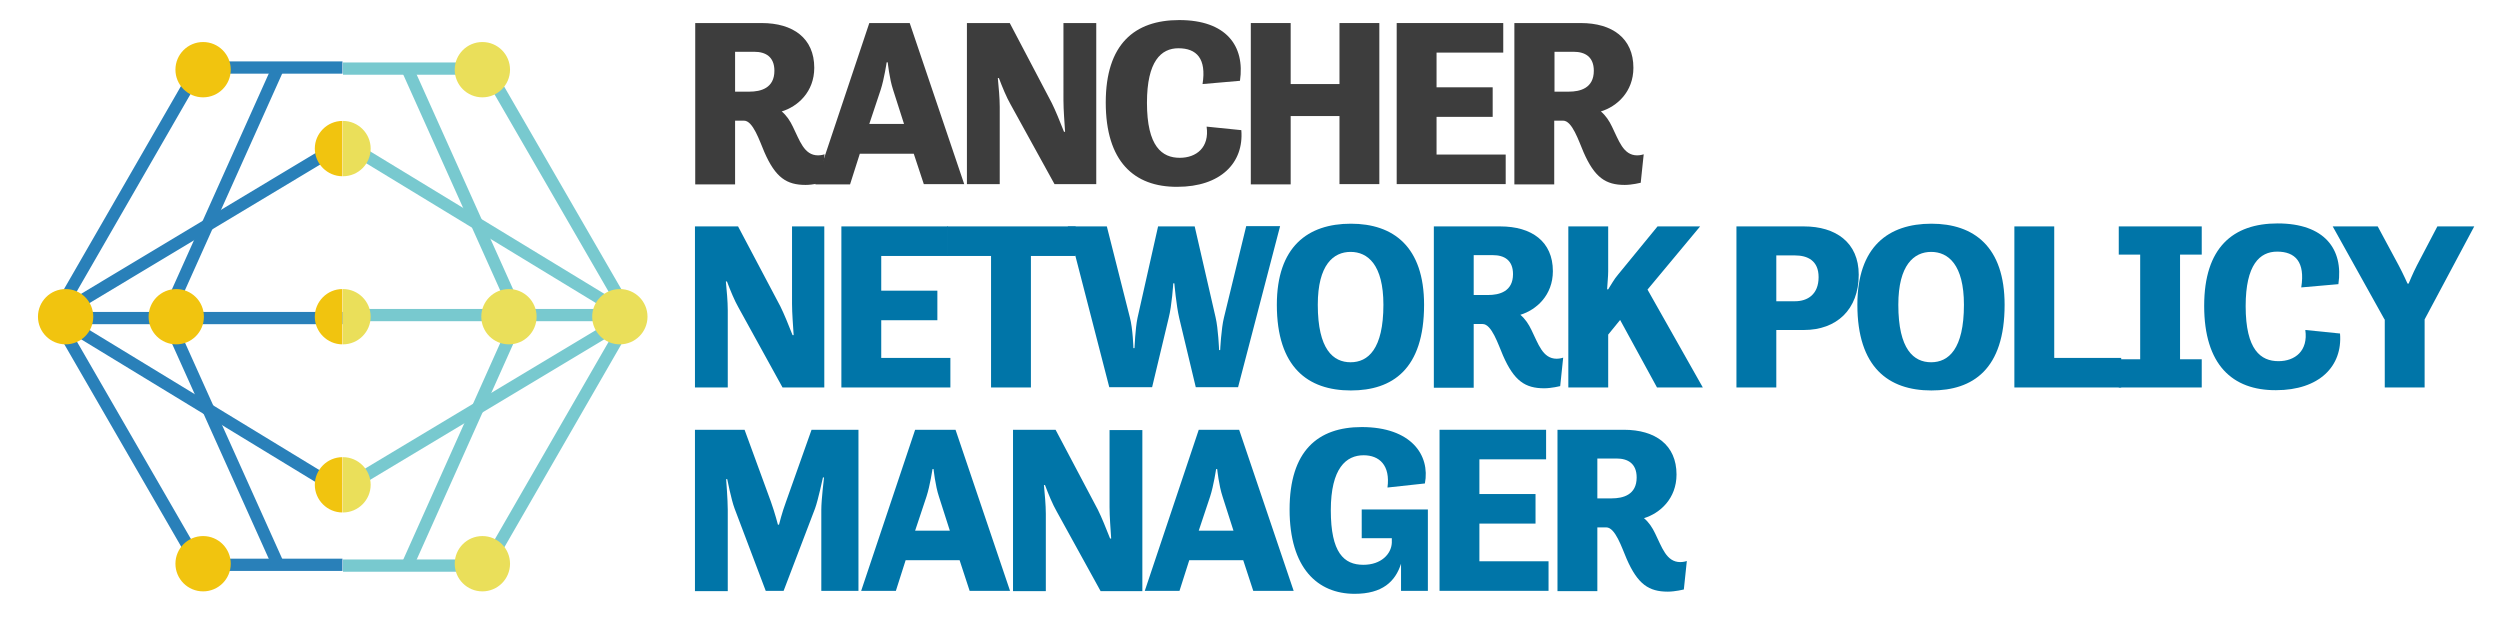 <?xml version="1.0" encoding="utf-8"?>
<!-- Generator: Adobe Illustrator 19.2.1, SVG Export Plug-In . SVG Version: 6.00 Build 0)  -->
<svg version="1.1" id="Layer_1" xmlns="http://www.w3.org/2000/svg" xmlns:xlink="http://www.w3.org/1999/xlink" x="0px" y="0px"
	 viewBox="0 0 922 228" style="enable-background:new 0 0 922 228;" xml:space="preserve">
<style type="text/css">
	.st0{fill:#CCD1D3;}
	.st1{fill:#99A3A8;}
	.st2{fill:none;stroke:#A3ABAF;stroke-width:5;stroke-linecap:round;stroke-linejoin:round;stroke-miterlimit:10;}
	.st3{fill:#3D3D3D;}
	.st4{fill:#0075A8;}
	.st5{fill:#B3C78F;}
	.st6{fill:none;stroke:#CCD1D3;stroke-miterlimit:10;}
	.st7{fill:none;stroke:#CCD1D3;stroke-width:1.893;stroke-miterlimit:10;}
	.st8{fill:#F15354;}
	.st9{fill:#A3ABAF;}
	.st10{fill:#3498DB;}
	.st11{fill:#2980B9;}
	.st12{fill:#E67E22;}
	.st13{fill:#D35401;}
	.st14{fill:#F1C40F;}
	.st15{fill:#E49701;}
	.st16{fill:#EADF5A;}
	.st17{fill:#D7C320;}
	.st18{fill:#34495E;}
	.st19{fill:#2C3E50;}
	.st20{fill:#2B2B2B;}
	.st21{fill:#262626;}
	.st22{fill:#3A6F81;}
	.st23{fill:#356272;}
	.st24{fill:#00558B;}
	.st25{fill:#27AE60;}
	.st26{fill:#169242;}
	.st27{fill:#A5C63B;}
	.st28{fill:#8EB021;}
	.st29{fill:#ECF0F1;}
	.st30{fill:#BDC3C7;}
	.st31{fill:#95A5A6;}
	.st32{fill:#7F8C8D;}
	.st33{fill:#E74C3C;}
	.st34{fill:#C0392B;}
	.st35{fill:#EA3738;}
	.st36{fill:#78C9CF;}
	.st37{fill:#389EA8;}
	.st38{fill:#2D8490;}
	.st39{fill:#1A6470;}
	.st40{fill:#21364A;}
	.st41{fill:#040B15;}
	.st42{fill:#66767C;}
	.st43{fill:#334851;}
	.st44{fill:#5C686F;}
	.st45{fill:#29373C;}
	.st46{fill:#0A141A;}
	.st47{fill:#FFFFFF;}
	.st48{fill:#0D5E8C;}
	.st49{fill:#0071BC;}
	.st50{fill:#808080;stroke:#000000;stroke-width:0.5;stroke-miterlimit:10;}
	.st51{fill:#DFDFDF;stroke:#000000;stroke-width:0.5;stroke-miterlimit:10;}
	.st52{stroke:#000000;stroke-width:0.5;stroke-miterlimit:10;}
	.st53{fill:none;stroke:#A3ABAF;stroke-width:12;stroke-miterlimit:10;}
	.st54{fill:none;stroke:#F15354;stroke-width:0.438;stroke-miterlimit:10;}
	.st55{fill:none;stroke:#F15354;stroke-miterlimit:10;}
	.st56{fill:none;stroke:#3498DB;stroke-width:15;stroke-linecap:square;stroke-miterlimit:10;}
	.st57{fill:none;stroke:#A3ABAF;stroke-width:9;stroke-miterlimit:10;}
	.st58{opacity:0.5;fill:url(#SVGID_1_);}
	.st59{clip-path:url(#SVGID_3_);enable-background:new    ;}
	.st60{fill:#D3AC0D;}
	.st61{fill:#B5930B;}
	.st62{opacity:0.5;fill:url(#SVGID_4_);}
	.st63{clip-path:url(#SVGID_6_);enable-background:new    ;}
	.st64{opacity:0.5;fill:url(#SVGID_7_);}
	.st65{clip-path:url(#SVGID_9_);enable-background:new    ;}
	.st66{opacity:0.5;fill:url(#SVGID_10_);}
	.st67{clip-path:url(#SVGID_12_);enable-background:new    ;}
	.st68{fill:#58D68D;}
	.st69{fill:#2ECC71;}
	.st70{fill:none;stroke:#2ECC71;stroke-width:1.162;stroke-miterlimit:10;}
	.st71{fill:none;stroke:#F1C40F;stroke-width:1.162;stroke-miterlimit:10;}
	.st72{fill:none;stroke:#0075A8;stroke-width:1.162;stroke-miterlimit:10;}
	.st73{fill:none;stroke:#BDC3C7;stroke-width:10;stroke-miterlimit:10;}
	.st74{fill:none;stroke:#A3ABAF;stroke-width:10;stroke-miterlimit:10;}
	.st75{opacity:0.2;fill:#78C9CF;}
	.st76{fill:none;stroke:#0075A8;stroke-miterlimit:10;}
	.st77{fill:#5D5D5D;}
	.st78{fill:none;stroke:#99A3A8;stroke-miterlimit:10;}
	.st79{fill:none;stroke:#0075A8;stroke-width:1.827;stroke-miterlimit:10;}
	.st80{opacity:0.7;}
	.st81{fill:none;stroke:#3A6F81;stroke-width:10;stroke-miterlimit:10;}
	.st82{fill:none;stroke:#EADF5A;stroke-width:8;stroke-miterlimit:10;}
	.st83{fill:none;stroke:#EADF5A;stroke-width:5;stroke-miterlimit:10;}
	.st84{fill:none;stroke:#2980B9;stroke-width:4.515;stroke-miterlimit:10;}
	.st85{fill:none;stroke:#EADF5A;stroke-width:3.641;stroke-miterlimit:10;}
	.st86{fill:none;stroke:#78C9CF;stroke-width:4.515;stroke-miterlimit:10;}
</style>
<g>
	<path class="st3" d="M256.4,8.5h24.5c11.6,0,19.4,5.6,19.4,16.5c0,8.9-6.1,14.3-12,16.1c1.8,1.5,3.1,3.5,4.1,5.6
		c2.5,5,4.1,10.6,9.3,10.6c1.3,0,2.4-0.4,2.4-0.4L303,67.4c0,0-3.2,0.8-5.9,0.8c-7,0-11.1-2.7-15.2-12.1c-1.8-4.2-4.2-11.6-7.5-11.6
		h-3.3v23.5h-14.7V8.5z M271.1,19.2v14.6h5.3c4.2,0,9.2-1.3,9.2-7.7c0-5.2-3.3-7-7.4-7H271.1z"/>
	<path class="st3" d="M320.6,8.5h14.9l20.1,59.4h-14.9L337,56.7h-19.9l-3.6,11.3h-12.8L320.6,8.5z M320.6,45.7h12.8l-4-12.5
		c-1.4-4.2-2-10.2-2-10.2h-0.4c0,0-0.9,6.1-2.2,10.1L320.6,45.7z"/>
	<path class="st3" d="M356.6,8.5h15.8L387.9,38c1.3,2.6,3.1,7,4.5,10.6h0.4c-0.2-3.3-0.6-8.1-0.6-11.5V8.5h12.1v59.4h-15.4
		l-16.2-29.4c-1.5-2.6-3.1-6.5-4.3-9.7H368c0.3,3.3,0.7,7.3,0.7,10.6v28.5h-12.1V8.5z"/>
	<path class="st3" d="M407.8,37.8c0-21.5,10.6-30.4,27.1-30.4c17.3,0,24.3,9.5,22.4,22.4L443.5,31c1.5-9.4-2.2-13.2-8.9-13.2
		c-6.4,0-11.6,4.8-11.6,20.1c0,16.2,5.6,20.3,12.1,20.3c6.1,0,11-3.8,9.9-11.5l12.8,1.3c1,12.1-7.7,20.9-23.6,20.9
		C418.2,69,407.8,59.5,407.8,37.8z"/>
	<path class="st3" d="M461.3,8.5H476V31h18V8.5h14.7v59.4h-14.7V42.8h-18v25.2h-14.7V8.5z"/>
	<path class="st3" d="M515.1,8.5h39.3v10.9h-24.6v12.8h20.7v10.9h-20.7V57h25.5v10.9h-40.2V8.5z"/>
	<path class="st3" d="M558.6,8.5H583c11.6,0,19.4,5.6,19.4,16.5c0,8.9-6.1,14.3-12,16.1c1.8,1.5,3.1,3.5,4.1,5.6
		c2.5,5,4.1,10.6,9.3,10.6c1.3,0,2.4-0.4,2.4-0.4l-1.1,10.5c0,0-3.2,0.8-5.9,0.8c-7,0-11.1-2.7-15.2-12.1
		c-1.8-4.2-4.2-11.6-7.5-11.6h-3.3v23.5h-14.7V8.5z M573.3,19.2v14.6h5.3c4.2,0,9.2-1.3,9.2-7.7c0-5.2-3.3-7-7.4-7H573.3z"/>
	<path class="st4" d="M256.4,83.5h15.8l15.6,29.5c1.3,2.6,3.1,7,4.5,10.6h0.4c-0.2-3.3-0.6-8.1-0.6-11.5V83.5H304v59.4h-15.4
		l-16.2-29.4c-1.5-2.6-3.1-6.5-4.3-9.7h-0.4c0.3,3.3,0.7,7.3,0.7,10.6v28.5h-12.1V83.5z"/>
	<path class="st4" d="M310.3,83.5h39.3v10.9H325v12.8h20.7v10.9H325V132h25.5v10.9h-40.2V83.5z"/>
	<path class="st4" d="M349.3,83.5h47.4v10.9h-16.5v48.5h-14.7V94.4h-16.2V83.5z"/>
	<path class="st4" d="M393.8,83.5h14.4l8.5,33.6c1.1,4.1,1.3,11.3,1.3,11.3h0.4c0,0,0.3-7.3,1.1-11.1l7.6-33.8h13.5l7.7,33.5
		c1,4.2,1.3,12.1,1.3,12.1h0.4c0,0,0.4-8.1,1.4-12l8.2-33.7h12.5l-15.5,59.4H441l-6.1-25.5c-1.1-4.7-1.8-12.8-1.8-12.8h-0.4
		c0,0-0.5,8.2-1.7,12.8l-6.1,25.5h-15.8L393.8,83.5z"/>
	<path class="st4" d="M470.9,112.4c0-21.4,11.4-29.9,27.3-29.9c15.7,0,27,8.5,27,29.9c0,23.8-11.7,31.6-27,31.6
		C482.3,144,470.9,135.4,470.9,112.4z M510.2,112.4c0-14.8-5.8-19.5-12.1-19.5S486,97.6,486,112.4c0,16.5,5.7,21.2,12.1,21.2
		S510.2,128.8,510.2,112.4z"/>
	<path class="st4" d="M528.8,83.5h24.5c11.6,0,19.4,5.6,19.4,16.5c0,8.9-6.1,14.3-12,16.1c1.8,1.5,3.1,3.5,4.1,5.6
		c2.5,5,4.1,10.6,9.3,10.6c1.3,0,2.4-0.4,2.4-0.4l-1.1,10.5c0,0-3.2,0.8-5.9,0.8c-7,0-11.1-2.7-15.2-12.1
		c-1.8-4.2-4.2-11.6-7.5-11.6h-3.3v23.5h-14.7V83.5z M543.5,94.2v14.6h5.3c4.2,0,9.2-1.3,9.2-7.7c0-5.2-3.3-7-7.4-7H543.5z"/>
	<path class="st4" d="M578.4,83.5h14.7v16.6c0,1.8-0.3,4.6-0.4,6.6h0.4c1-1.5,2.2-3.8,3.7-5.5l14.5-17.7H627l-19.4,23.3l20.4,36.1
		h-16.9L597.5,118l-4.4,5.4v19.5h-14.7V83.5z"/>
	<path class="st4" d="M640.4,83.5h24.9c11.7,0,20.2,5.9,20.2,17.8c0,12.9-8.2,20.4-20.2,20.4h-10.2v21.2h-14.7V83.5z M655.1,94.2
		v16.9h6.9c4.6,0,8.7-2.5,8.7-8.9c0-6.1-4.1-8-8.7-8H655.1z"/>
	<path class="st4" d="M685,112.4c0-21.4,11.4-29.9,27.3-29.9c15.7,0,27,8.5,27,29.9c0,23.8-11.7,31.6-27,31.6
		C696.4,144,685,135.4,685,112.4z M724.3,112.4c0-14.8-5.8-19.5-12.1-19.5s-12.1,4.8-12.1,19.5c0,16.5,5.7,21.2,12.1,21.2
		S724.3,128.8,724.3,112.4z"/>
	<path class="st4" d="M742.9,83.5h14.7V132h24.7v10.9h-39.4V83.5z"/>
	<path class="st4" d="M781.4,83.5H812v10.4h-8v38.6h8v10.4h-30.6v-10.4h7.9V93.9h-7.9V83.5z"/>
	<path class="st4" d="M812.9,112.8c0-21.5,10.6-30.4,27.1-30.4c17.3,0,24.3,9.5,22.4,22.4l-13.7,1.2c1.5-9.4-2.2-13.2-8.9-13.2
		c-6.4,0-11.6,4.8-11.6,20.1c0,16.2,5.6,20.3,12.1,20.3c6.1,0,11-3.8,9.9-11.5l12.8,1.3c1,12.1-7.7,20.9-23.6,20.9
		C823.3,144,812.9,134.5,812.9,112.8z"/>
	<path class="st4" d="M879.4,117.8l-19.1-34.3h16.6l7.8,14.5c1.5,2.8,3.2,6.6,3.2,6.6h0.4c0,0,1.5-3.7,3.1-6.8l7.5-14.3h13.6
		l-18.3,34.3v25.1h-14.7V117.8z"/>
	<path class="st4" d="M256.4,158.5h18.2l9.7,26.5c1.5,4.2,2.6,8.5,2.6,8.5h0.4c0,0,1.1-4.5,2.6-8.5l9.4-26.5h17.3v59.4h-13.7v-30
		c0-3.5,1-11.8,1-11.8h-0.4c0,0-1.8,8.4-2.9,11.4L289,217.9h-6.6l-11.5-30.4c-1.2-3.2-2.7-10.8-2.7-10.8h-0.4c0,0,0.6,7.7,0.6,11.3
		v30h-12.1V158.5z"/>
	<path class="st4" d="M337.5,158.5h14.9l20.1,59.4h-14.9l-3.7-11.3H334l-3.6,11.3h-12.8L337.5,158.5z M337.5,195.7h12.8l-4-12.5
		c-1.4-4.2-2-10.2-2-10.2h-0.4c0,0-0.9,6.1-2.2,10.1L337.5,195.7z"/>
	<path class="st4" d="M373.5,158.5h15.8l15.6,29.5c1.3,2.6,3.1,7,4.5,10.6h0.4c-0.2-3.3-0.6-8.1-0.6-11.5v-28.5h12.1v59.4h-15.4
		l-16.2-29.4c-1.5-2.6-3.1-6.5-4.3-9.7h-0.4c0.3,3.3,0.7,7.3,0.7,10.6v28.5h-12.1V158.5z"/>
	<path class="st4" d="M442.1,158.5H457l20.1,59.4h-14.9l-3.7-11.3h-19.9l-3.6,11.3h-12.8L442.1,158.5z M442.1,195.7h12.8l-4-12.5
		c-1.4-4.2-2-10.2-2-10.2h-0.4c0,0-0.9,6.1-2.2,10.1L442.1,195.7z"/>
	<path class="st4" d="M502.1,187.9h24.5v30h-9.9v-10c-2.1,6.6-6.9,11.1-17.1,11.1c-13.7,0-24-9.5-24-31.1s10.4-30.4,26.6-30.4
		c18.2,0,25.3,10.3,23.3,20.8l-13.8,1.5c1.1-8.2-3-11.9-8.8-11.9c-6.4,0-12.1,4.7-12.1,20.3s4.8,20.1,12,20.1c6.6,0,10.3-4,10.5-8.1
		v-1.7h-11.1V187.9z"/>
	<path class="st4" d="M530.9,158.5h39.3v10.9h-24.6v12.8h20.7v10.9h-20.7V207h25.5v10.9h-40.2V158.5z"/>
	<path class="st4" d="M574.4,158.5h24.5c11.6,0,19.4,5.6,19.4,16.5c0,8.9-6.1,14.3-12,16.1c1.8,1.5,3.1,3.5,4.1,5.6
		c2.5,5,4.1,10.6,9.3,10.6c1.3,0,2.4-0.4,2.4-0.4l-1.1,10.5c0,0-3.2,0.8-5.9,0.8c-7,0-11.1-2.7-15.2-12.1
		c-1.8-4.2-4.2-11.6-7.5-11.6h-3.3v23.5h-14.7V158.5z M589.1,169.2v14.6h5.3c4.2,0,9.2-1.3,9.2-7.7c0-5.2-3.3-7-7.4-7H589.1z"/>
</g>
<g>
	<line class="st84" x1="22.8" y1="117.3" x2="126.3" y2="117.3"/>
	<g>
		<polyline class="st84" points="126.3,208.3 73.3,208.3 20.4,116.7 73.3,24.9 126.3,24.9 		"/>
		<line class="st84" x1="125" y1="180.4" x2="20.4" y2="116.7"/>
		<line class="st84" x1="20.4" y1="116.7" x2="125" y2="53.9"/>
		<polyline class="st84" points="102.6,208.3 61.4,116.7 102.6,24.9 		"/>
	</g>
	<circle class="st14" cx="74.9" cy="25.7" r="10.2"/>
	<circle class="st14" cx="65" cy="116.8" r="10.2"/>
	<circle class="st14" cx="24.2" cy="116.8" r="10.2"/>
	<circle class="st14" cx="74.9" cy="207.9" r="10.2"/>
	<path class="st14" d="M126.3,65c-5.6,0-10.2-4.6-10.2-10.2s4.6-10.2,10.2-10.2"/>
	<path class="st14" d="M126.3,127c-5.6,0-10.2-4.6-10.2-10.2c0-5.6,4.6-10.2,10.2-10.2"/>
	<path class="st14" d="M126.3,189c-5.6,0-10.2-4.6-10.2-10.2s4.6-10.2,10.2-10.2"/>
</g>
<g>
	<g>
		<polyline class="st86" points="126.5,25.3 179.5,25.3 232.4,116.8 179.5,208.6 126.5,208.6 		"/>
		<line class="st86" x1="127.7" y1="53.1" x2="232.4" y2="116.8"/>
		<line class="st86" x1="232.4" y1="116.8" x2="127.7" y2="179.6"/>
		<polyline class="st86" points="150.2,25.3 191.3,116.8 150.2,208.6 		"/>
	</g>
	<line class="st86" x1="229.9" y1="116.2" x2="126.5" y2="116.2"/>
	<circle class="st16" cx="177.9" cy="207.9" r="10.2"/>
	<circle class="st16" cx="187.7" cy="116.8" r="10.2"/>
	<circle class="st16" cx="228.6" cy="116.8" r="10.2"/>
	<circle class="st16" cx="177.9" cy="25.7" r="10.2"/>
	<path class="st16" d="M126.5,168.6c5.6,0,10.2,4.6,10.2,10.2s-4.6,10.2-10.2,10.2"/>
	<path class="st16" d="M126.5,106.6c5.6,0,10.2,4.6,10.2,10.2c0,5.6-4.6,10.2-10.2,10.2"/>
	<path class="st16" d="M126.5,44.6c5.6,0,10.2,4.6,10.2,10.2S132.2,65,126.5,65"/>
</g>
</svg>
